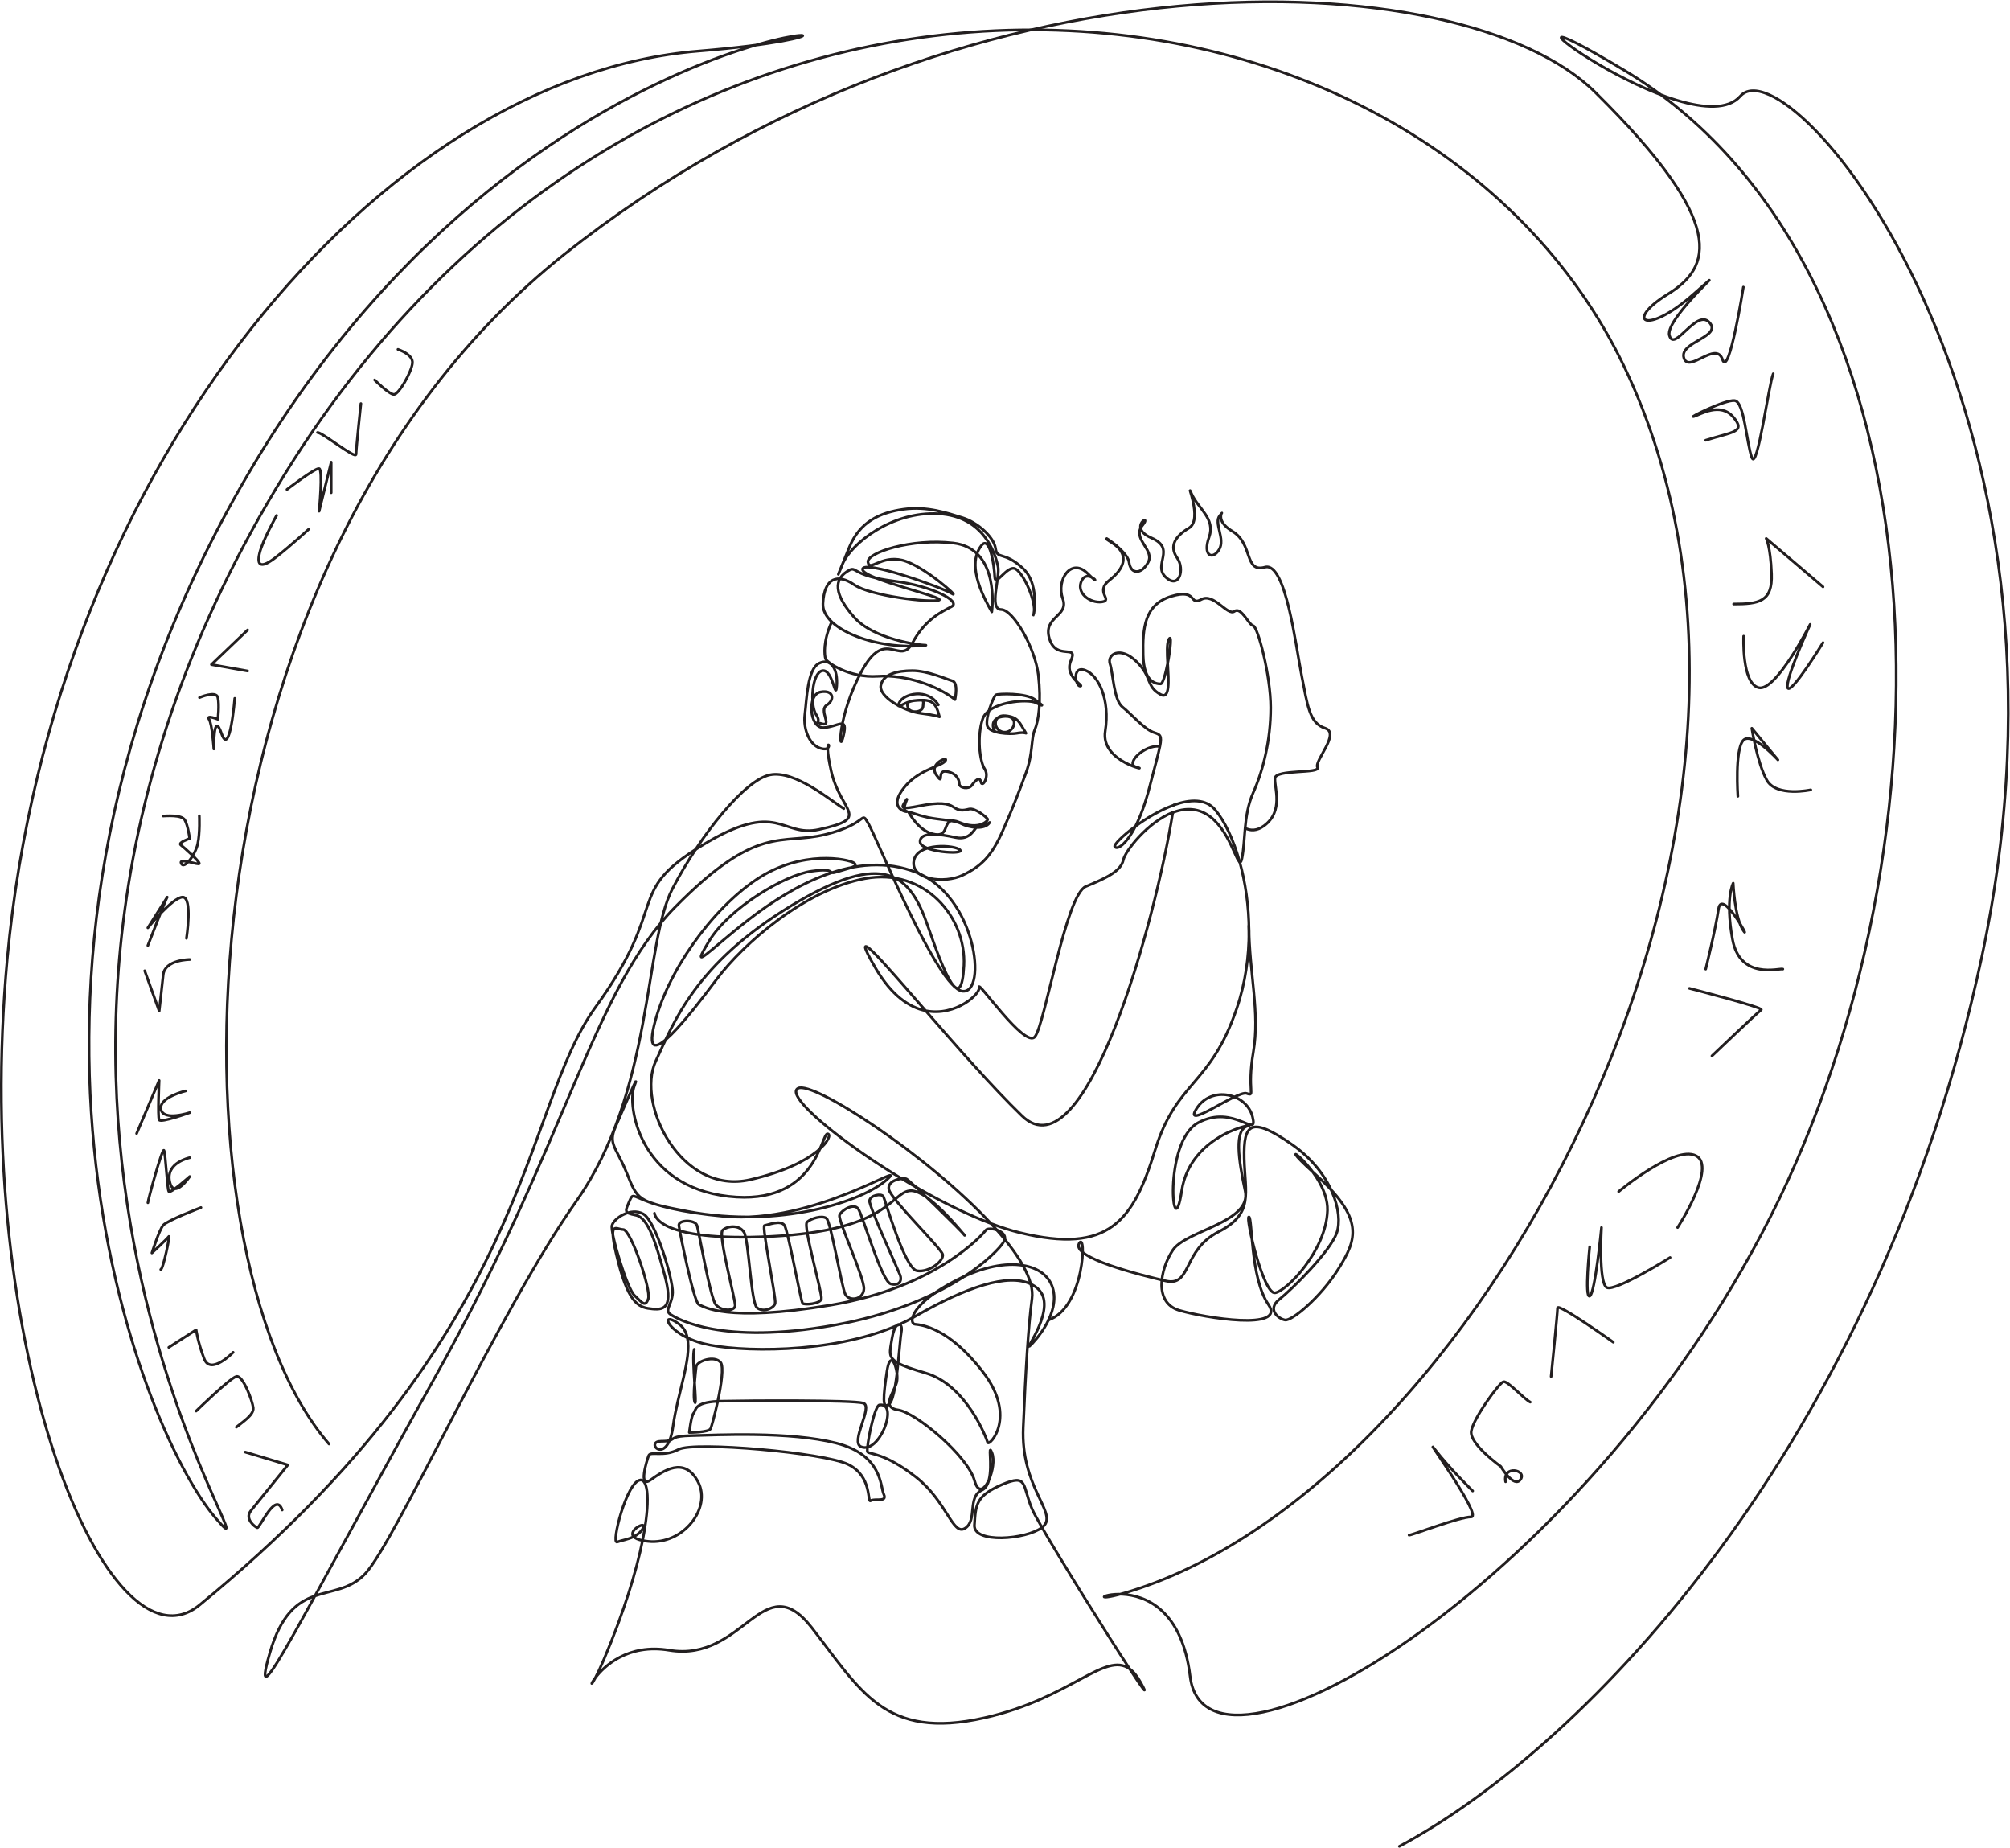 <?xml version="1.0" encoding="UTF-8" standalone="no"?>
<svg
   xmlns:dc="http://purl.org/dc/elements/1.1/"
   xmlns:cc="http://creativecommons.org/ns#"
   xmlns:rdf="http://www.w3.org/1999/02/22-rdf-syntax-ns#"
   xmlns:svg="http://www.w3.org/2000/svg"
   xmlns="http://www.w3.org/2000/svg"
   viewBox="0 0 4997.28 4592.627"
   height="4592.627"
   width="4997.28"
   xml:space="preserve"
   id="svg2"
   version="1.1"><defs
     id="defs6" /><g
     transform="matrix(1.333,0,0,-1.333,0,4592.627)"
     id="g10"><g
       transform="scale(0.1)"
       id="g12"><g
         transform="scale(1.233)"
         id="g14"><path
           id="path16"
           style="fill:none;stroke:#231f20;stroke-width:40.537;stroke-linecap:round;stroke-linejoin:round;stroke-miterlimit:10;stroke-dasharray:none;stroke-opacity:1"
           d="m 12763.8,15713.7 c -189.1,113.5 -737.7,586.3 -1115.9,510.7 -378.3,-75.7 -1040.4,-889 -1475.4,-1721.3 C 9737.49,13670.9 9888.77,11438.9 8716.03,9774.45 7543.34,8109.99 5973.42,4609.99 5519.47,4137.49 5065.51,3664.99 4422.41,4118.92 4081.94,2946.26 c -340.46,-1172.75 510.7,605.22 2515.67,4199.02 2004.99,3593.82 2367.23,5814.52 3616.49,7080.42 1249.3,1265.8 1598.9,931.9 2267.2,1095.8 668.2,163.9 529.5,378.3 655.7,163.9 126,-214.3 1045.4,-2495.4 1423.7,-2533.3 378.3,-37.8 208.1,1437.5 -699.8,1796.9 -907.9,359.4 -1890.3,-215.5 -2527,-707.3 -636.7,-491.7 -907.8,-825.8 -605.2,-327.7 302.6,498 1141.4,996.5 1547.9,1053 406.4,56.5 215.3,-64.5 391.8,-7.7 176.5,56.7 329.8,76.8 247.9,133.6 -82,56.6 -788.1,208 -1475.2,-252.3 -687.2,-460.1 -1361.1,-1413.5 -1550.14,-2219.5 -179.66,-766 557.84,189.1 955.04,718.6 397.1,529.6 1331.7,1347.9 2235.5,1515.5 903.9,167.7 1537.4,-579.3 1499.6,-1316.9 -37.8,-737.6 -283.6,-160.7 -548.4,605.2 -264.8,765.9 -643,1163.1 -2061.4,303.1 -1454.8,-882 -1773.6,-1753.1 -2051.96,-2351.9 -300.22,-645.7 380.66,-2032.69 1427.16,-1793.1 1046.5,239.6 1273.4,680.9 1172.6,693.4 -100.9,12.7 -163.9,-1096.92 -1500.4,-945.55 -1336.51,151.25 -1538.22,1361.65 -1424.8,1664.35 113.51,302.5 -170.74,-350.1 -284.25,-614.9 -113.42,-264.8 6.9,-292.9 170.83,-696.5 163.85,-403.46 158.18,-435.73 920.32,-579.96 1399.6,-264.79 2647.9,151.29 3013.5,479.16 365.7,327.8 -1084.3,-680.87 -2458.7,-554.8 -1374.26,126.07 -1349.05,428.72 -1424.69,252.14 -75.73,-176.5 -103.29,-195.72 85.77,-233.58 189.15,-37.78 302.66,-416.07 435.02,-898.31 132.3,-482.23 9.4,-538.98 -179.63,-520.09 -189.15,18.97 -349.92,47.27 -520.1,709.24 -170.25,661.9 -37.86,491.72 75.65,491.72 113.42,0 427.67,-917.28 378.21,-1049.67 -49.45,-132.32 -94.53,-50.84 -208.04,53.18 -113.42,104.02 -368.8,950.2 -340.43,1058.43 28.38,108.24 283.68,278.41 472.83,174.39 189.15,-104.02 453.81,-1002.32 444.41,-1191.39 -9.4,-189.15 -132.4,-264.79 -28.3,-330.95 104,-66.23 765.9,-463.34 2468,-160.77 1702,302.57 2486.8,1106.35 2572,1267.12 85.1,160.69 -236.4,226.93 -274.2,170.18 -37.9,-56.76 -746.7,-866.94 -2344.9,-1133.19 -1598.3,-266.33 -1919.8,-20.43 -1995.5,7.95 -75.6,28.38 -293,1107.32 -302.5,1196.66 -9.5,89.34 245.9,90.32 274.2,0 28.3,-90.31 199.8,-1093.7 283.6,-1196.66 83.9,-102.96 283.7,-104.02 293.2,-18.97 9.5,85.13 -264.8,1078.05 -189.1,1144.21 75.6,66.15 245.9,85.12 321.5,-28.38 75.7,-113.42 104.8,-1066.05 198.6,-1144.13 93.8,-78.15 255.3,-9.48 274.2,66.16 18.9,75.64 -208,1173.56 -160.7,1177.77 47.2,4.22 245.8,90.32 302.5,0 56.8,-90.31 245.9,-1149.4 274.2,-1177.77 28.4,-28.38 264.8,-9.49 283.7,66.16 19,75.64 -283.7,1106.34 -217.4,1163.09 66.1,56.76 226.9,104.02 293.1,56.76 66.2,-47.27 229.6,-1027.54 283.6,-1144.21 54.2,-116.59 274.3,-94.53 283.7,75.72 9.5,170.18 -397.1,1040.11 -368.7,1115.75 28.4,75.65 217.4,189.15 283.7,94.54 66.1,-94.54 354.7,-1099.78 491.6,-1134.64 137,-34.95 170.3,56.67 141.9,132.39 -28.4,75.64 -472.8,1040.11 -463.4,1125.24 9.5,85.04 179.7,113.42 208.1,66.16 28.4,-47.27 324.2,-1096.87 510.6,-1125.24 186.4,-28.38 406.6,151.28 387.7,245.82 -18.9,94.61 -781.2,834.9 -813.2,983.43 -32.1,148.54 217.5,179.64 264.7,160.74 47.3,-18.9 841.7,-794.25 879.4,-851.01 37.9,-56.75 -547.6,709.65 -832.1,671.38 -284.4,-38.34 -326.4,-600.92 -2089.7,-690.27 -1763.39,-89.42 -1768.33,349.84 -1768.33,349.84" /></g><g
         transform="scale(2.403)"
         id="g18"><path
           id="path20"
           style="fill:none;stroke:#231f20;stroke-width:20.808;stroke-linecap:round;stroke-linejoin:round;stroke-miterlimit:10;stroke-dasharray:none;stroke-opacity:1"
           d="m 7723.22,8659.97 c -21.18,29.34 -39.24,113.03 77.32,118.65 116.61,5.66 72.75,-133.26 -10.57,-122.44 -83.27,10.78 -88.76,137.3 12.66,127.6 101.42,-9.7 108.95,-51.77 160.72,-135.92 0,0 -22.68,9.7 -71.21,0 -48.52,-9.7 -213.57,-3.25 -229.76,58.26 -16.19,61.47 48.56,229.73 67.96,239.47 19.43,9.69 229.76,16.18 300.97,-35.63 71.16,-51.77 74.41,-58.22 9.7,-25.88 -64.72,32.37 -368.94,9.73 -414.21,-126.19 -45.32,-135.92 -22.65,-330.1 16.18,-387.9 38.83,-57.81 -19.43,-149.28 -29.13,-100.76 -9.7,48.53 -48.56,6.49 -71.2,-25.88 -22.64,-32.38 -97.1,-22.64 -97.1,12.94 0,35.58 -29.08,87.39 -103.54,95.47 -74.41,8.11 -9.69,-118.11 -74.41,-27.51 -64.75,90.6 106.79,152.11 67.96,106.79 -38.87,-45.32 -226.56,-67.96 -336.55,-229.77 -110.04,-161.8 78.82,-171 34.87,-158.1 -43.9,12.94 33.09,135.46 -5.78,77.82 -38.83,-57.68 -35.58,-65.33 114.11,-36.2 149.74,29.13 215.99,19.39 258.07,-9.7 42.07,-29.13 71.16,-29.13 119.73,-16.19 48.52,12.94 139.12,-64.71 145.61,-77.66 6.45,-12.94 -67.96,-87.39 -216.82,-25.88 -148.86,61.47 -65.25,-109.58 -188.02,-92.97 -122.77,16.56 -197.06,154.44 -206.76,169.58 -9.73,15.15 58.23,-18.39 148.83,-37.78 90.64,-19.44 203.88,-19.44 258.89,-48.57 55.02,-29.13 181.24,-51.77 220.07,9.74 -29.13,-22.68 -55.01,-16.19 -97.09,-32.38 -19.43,-9.7 -51.77,-110.03 -168.25,-84.15 -116.53,25.89 -275.09,48.57 -275.09,-32.34 0,-80.9 346.25,-103.58 310.67,-64.75 -35.58,38.83 -333.31,61.51 -359.2,-84.11 -25.88,-145.61 236.22,-181.24 381.84,-110.03 145.61,71.21 223.31,148.86 310.66,348.58 87.4,199.76 122.98,295.39 178,444.26 55.02,148.86 38.83,265.35 67.96,333.31 29.13,67.96 51.77,217.9 28.05,424.98 -23.76,207.13 -192.02,507.02 -289.11,509.14 -97.09,2.17 -6.04,251.24 -24.18,334.56 -18.15,83.37 -99.88,388.17 -461.82,408.47 -361.94,20.4 -679.98,-232.4 -744.69,-390.99 -64.71,-158.56 -25.97,-59.68 53.69,133.59 79.65,193.2 234.21,266.2 418.7,292.1 184.45,25.9 339.76,-29.1 456.29,-64.7 116.48,-35.6 245.91,-148.9 258.85,-239.5 12.94,-90.57 64.76,-16.2 213.58,-155.28 148.86,-139.17 64.75,-430.4 84.15,-346.3 19.43,84.15 -77.66,307.47 -142.37,343.05 -64.72,35.58 -158.56,-148.86 -161.81,-61.47 -3.25,87.35 -38.83,326.8 -103.54,242.7 -64.76,-84.1 -84.15,-229.76 80.9,-514.54 12.94,110.04 25.89,495.14 -297.72,533.94 -323.62,38.8 -676.36,-74.4 -663.41,-148.86 12.94,-74.41 100.33,55.06 265.34,16.19 165.05,-38.83 462.78,-307.42 385.12,-258.9 -77.65,48.57 -689.29,265.35 -692.54,188.61 -3.2,-76.78 662,-219.95 592.21,-240.38 -69.75,-20.43 -530.7,32.38 -656.92,119.73 -126.19,87.4 -232.97,58.27 -242.71,-145.62 -9.7,-203.87 433.98,-366.72 799.33,-323.61 -51.77,0 -404.51,45.32 -556.62,216.83 -152.11,171.5 -171.51,297.72 -32.34,368.89 51.4,21.89 29.09,-48.53 336.51,-87.36 307.47,-38.82 524.25,-158.56 453.08,-197.38 -71.2,-38.83 -203.88,-93.85 -304.21,-281.54 -100.3,-187.69 -207.09,126.18 -394.78,-220.07 -187.69,-346.25 -181.24,-666.62 -142.41,-504.81 38.87,161.81 -41.74,70.83 -153.4,65.96 -111.62,-4.87 -129.51,257.07 -24.26,276.67 105.24,19.6 111.65,-63.09 48.52,-101.92 -63.09,-38.83 43.7,-165.05 -33.96,-145.62 -77.65,19.4 0,0 -48.52,72.79 -48.57,72.83 -34,324.57 48.52,339.8 82.53,15.19 101.92,-242.71 111.62,-116.52 9.74,126.22 -43.66,218.44 -135.88,174.74 -92.22,-43.69 -97.09,-281.53 -111.66,-398.02 -14.56,-116.48 38.83,-252.4 140.79,-266.97 101.92,-14.52 -9.74,155.36 63.09,-169.88 72.79,-325.19 320.32,-364.02 -93.14,-455.28 -296.97,-65.55 -310.71,242.74 -912.69,-126.23 C 4843.01,7405.81 5204.41,7326.36 4622.07,6521.92 4039.68,5717.42 4141.9,4000.74 1549.41,1883.28 837.402,1301.73 -224.79,3848.13 56.846,6901.67 412.751,10760.5 2972.42,13741.2 5418.99,13940.9 7865.55,14140.6 4217.43,14572.6 1923.89,10655.7 -322.962,6818.43 1071.5,3259.58 1674.24,2556.85 c 602.74,-702.79 -2406.784,3338.52 534.85,8099.45 2941.64,4761 8813.41,4158.5 10399.31,832.3 1648.2,-3456.63 -1042,-8556.58 -3762.11,-9475.27 -756.05,-255.36 265.31,357.74 391.24,-685.3 125.93,-1042.998 3146.67,754.47 4569.67,3700.35 1423,2945.87 1291,7269.12 -1198.3,8762.72 -1373.1,823.8 524.3,-624.1 898.7,-199.7 374.5,424.4 2792.4,-2391.1 1872.4,-6688.28 C 14572.7,3132.32 12309.3,784.308 10861.4,10.404" /></g><g
         transform="scale(1.566)"
         id="g22"><path
           id="path24"
           style="fill:none;stroke:#231f20;stroke-width:31.932;stroke-linecap:round;stroke-linejoin:round;stroke-miterlimit:10;stroke-dasharray:none;stroke-opacity:1"
           d="m 14830.5,12139 c 62.1,-31 138.6,-35 225.4,29.3 237.2,175.7 119.1,456.9 129.1,566.1 9.9,109.3 546.2,49.7 506.5,129.2 -39.7,79.4 278.1,407.2 89.4,466.7 -188.7,59.6 -208.6,278.1 -278.1,625.8 -69.5,347.6 -188.7,1360.7 -437,1291.1 -248.3,-69.5 -139.1,278.1 -387.3,427.1 -161.6,96.9 -142.3,185.4 -131.1,210.8 v 0 c 4.1,9.3 7.2,10.2 0,0 -3.3,-4.8 -9,-12.1 -17.9,-22.1 -79.4,-89.4 69.5,-278.1 -10,-407.2 -79.4,-129.1 -198.6,-69.6 -119.1,149 79.4,218.5 -129.2,337.6 -208.6,516.4 -79.4,178.8 139,-307.9 -29.8,-407.2 -168.8,-99.3 -238.4,-218.5 -142.3,-355.6 96,-137.1 23.1,-379.4 -135.8,-230.4 -158.9,149 129.1,337.7 -168.8,466.8 -87.7,38 -122,80.3 -130.1,117 -19.6,88.1 111.9,144.2 20.9,32 -8.9,-10.8 -15.7,-21.4 -20.9,-32 -72.2,-144.5 164.4,-266.2 90.3,-405 -79.4,-149 -208.5,-149 -228.4,0 -6.2,46.5 -49.1,100.6 -98.6,149.1 -48,46.8 -102.3,88.3 -135.1,111.8 -17.7,12.8 -29.3,20.3 -30.3,20.5" /></g><g
         transform="scale(1.435)"
         id="g26"><path
           id="path28"
           style="fill:none;stroke:#231f20;stroke-width:34.852;stroke-linecap:round;stroke-linejoin:round;stroke-miterlimit:10;stroke-dasharray:none;stroke-opacity:1"
           d="m 9024.1,6475.98 c -20.5,-52.07 -7.88,-261.4 3.62,-436.84 0,0 0,-0.07 0,-0.14 9.97,-153.21 19.17,-280.43 4.53,-254.01 -17.22,30.95 -13.1,145.13 -4.53,254.01 0,0.07 0,0.14 0,0.14 7.04,89.92 17.08,176.14 20.77,209.18 8.16,73.19 235.81,154.47 317.09,56.95 44.54,-53.4 8.57,-292.27 -37.08,-505.36 -37.64,-175.93 -81.98,-334.37 -92.99,-356.4 -24.4,-48.79 -276.45,-48.79 -276.45,-48.79 0,0 24.4,219.5 56.95,252.05 31.3,31.3 -5.37,138.22 312.49,153.14 11.92,0.63 24.25,1.05 37.08,1.33 357.65,8.08 1715.32,16.24 1853.62,-24.4 138.2,-40.64 -178.9,-512.19 -24.4,-569.14 27.1,-9.97 54,-10.66 80,-4.18 14.4,154.04 99.5,541.25 155.8,548.92 68.2,9.27 130,-32.55 97.5,-195.1 -26.8,-134.04 -131,-323.36 -253.3,-353.82 -3.1,-32.83 -3,-55.07 1.3,-60.78 24.3,-32.56 219.5,-8.16 626,-325.25 406.5,-317.08 479.7,-772.32 642.2,-666.65 162.6,105.67 24.4,406.52 219.6,495.95 47,21.54 74.5,72.07 90,133.62 48.9,193.08 -19.1,494.56 38.9,348.8 35.3,-88.73 8.8,-241.8 -38.9,-348.8 -55.4,-124.63 -139.5,-186.67 -187.6,-11.71 -89.4,325.24 -764.2,886.16 -991.8,918.71 -77.7,11.08 -109.1,40.64 -115.2,80.09 -9.3,59.88 39.7,142.61 72.9,217.96 8.9,20.29 16.6,40.08 21.8,58.76 8.6,31.3 9,74.24 4,117.32 -16.6,140.87 -91.9,283.76 -130.1,28.65 -49.6,-331.59 -64.6,-509.27 31.4,-422.69 0.4,0.42 0.9,0.76 1.3,1.18 29.1,26.77 52.5,109.93 71.6,216.78 9.6,54.02 18.1,114.18 25.8,176.08 5.5,44.54 10.5,90.06 15.1,134.81 18.9,182.2 31.2,353.4 41.9,407.28 10.6,52.49 -3,89.85 -25.1,95.36 -10.6,2.72 -23.2,-1.96 -36.1,-15.9 -22.5,-24.46 -45.9,-77.37 -60.7,-168.89 -26.9,-167.5 -57.5,-241.67 80,-317.85 69.4,-38.41 181.8,-77.44 359,-129.31 528.5,-154.46 788.6,-845.51 804.9,-902.39 16.2,-56.95 390.2,325.17 -56.9,910.55 -447.1,585.31 -804.9,617.86 -886.2,626.02 -27.2,2.65 -45.5,32.41 -34.1,82.87 22.9,100.31 163.5,282.66 586.5,497.63 331.9,168.75 627.6,220.26 848.3,184.64 202.1,-32.62 341.3,-138.22 387.9,-293.59 97.6,-325.24 -219.5,-682.97 -300.8,-756.16 -81.3,-73.19 374,512.19 105.7,748 -27,23.77 -57.2,43.5 -90.2,59.32 -294.8,140.8 -824.2,-30.46 -1511.4,-425.2 -8.6,-4.95 -17.3,-9.82 -26,-14.64 -54.6,-30.31 -111.4,-58.69 -169.9,-85.1 -11.9,-5.37 -24,-10.74 -36.1,-15.9 -860.7,-372.64 -2077.22,-345.24 -2514.13,-232.18 -78.77,20.35 -147.36,46.28 -205.77,74.51 -295.9,142.9 -330.47,344.06 -104.91,175.8 57.16,-42.73 89.78,-102.68 104.91,-175.8 56.53,-272.12 -128.53,-726.39 -186.18,-1149.43 -10.95,-79.88 -27.05,-140.24 -45.87,-185.27 -107.41,-257.14 -302.38,-9.83 -108.67,-9.83 55.56,0 87.48,3.83 108.67,9.83 65.66,18.54 29.63,57.23 281.61,63.36 333.33,8.08 1284.54,56.88 1886.14,-97.59 601.6,-154.39 569.1,-560.91 617.9,-666.65 48.7,-105.67 -122,-48.72 -170.7,-81.28 -48.8,-32.48 24.3,317.09 -293.2,471.56 -317.6,154.46 -1999.5,300.77 -2202.76,195.1 -203.26,-105.67 -365.81,-16.24 -390.21,-81.28 -24.32,-65.03 -138.15,-430.91 24.4,-316.53 162.55,114.39 439,316.53 617.86,-24.39 178.86,-340.86 -195.1,-821.61 -650.34,-772.89 -26.77,2.93 -50.4,6.49 -71.1,10.67 -61.69,12.54 -97.59,30.46 -115.57,50.46 -78.63,87.34 182.41,214.69 121.63,109.58 -30.32,-52.42 -74.24,-86.16 -121.63,-109.58 -76.68,-37.99 -162.41,-49.14 -214.14,-69.21 -83.78,-32.56 122.41,788.91 301.34,805.15 101.07,9.2 130.97,-277 28.37,-786.4 -78.98,-391.81 -236.3,-915.78 -499.99,-1539.08 -47.96,-113.34 -85.39,-191.34 -111.95,-241.8 -28.72,-54.72 -44.68,-77.1 -47.26,-77.1 -3.14,0 12.41,31.16 47.26,77.1 111.67,147 421.85,444.92 957.53,355.63 975.73,-162.62 1219.69,1105.79 1853.96,292.76 634.2,-813.18 943.2,-1463.59 2244.1,-1170.9 1122.7,252.61 1567.3,868.59 1887.5,635.36 50.9,-37.02 98.5,-95.36 145.3,-180.05 105.6,-191.13 23,-77.37 -145.3,180.05 -300.9,460.32 -875.9,1379.94 -1139.6,1838.11 -203.9,-156.49 -893.2,-213.93 -878,30.87 16.3,260.35 16.4,378.71 356.9,525.23 340.5,146.52 261.1,-4.81 391.2,-313.81 17.9,-42.59 64.3,-128.12 129.9,-242.29 12.9,9.89 24,20.21 32.7,30.87 146.4,178.94 -309,504.11 -276.4,1268.49 32.5,764.31 65.4,1308.5 113.8,1675 7.6,58 1.8,121.22 -15.9,188.69 -20.1,75.91 -55,157.19 -102.6,242.43 -94.8,169.67 -239.5,354.87 -414.9,544.19 -1172.6,444.16 -2756.6,1624.88 -2507.6,1756.69 195.2,103.31 1687.2,-871.37 2507.6,-1756.69 129.7,-49.14 254.2,-89.22 370.8,-117.87 1170.8,-288.3 1480.5,161.02 1762.3,1071.63 281.9,910.56 715.5,823.85 1062.3,1842.89 224.9,660.3 185.6,1375.3 35.7,1908.9 -81.4,289.8 -195.4,526.1 -317.5,671 -122.2,145.2 -325.3,136.9 -535,62.4" /></g><g
         transform="scale(1.454)"
         id="g30"><path
           id="path32"
           style="fill:none;stroke:#231f20;stroke-width:34.389;stroke-linecap:round;stroke-linejoin:round;stroke-miterlimit:10;stroke-dasharray:none;stroke-opacity:1"
           d="m 15055.3,13369.3 c -172.9,-61.4 -350.4,-168.3 -490.1,-270.6 -122.8,-241.7 -236.9,-304.6 -265.5,-261.6 -15.2,22.7 97.9,138.8 265.5,261.6 60.5,118.9 123.1,281.1 178.6,495.2 71.5,275.4 117,437 135.8,534.7 25.7,132.4 2.2,147.5 -71.7,170.6 -128.2,40.1 -296.7,240.7 -409,328.9 -112.3,88.2 -120.3,433.2 -160.4,553.4 -40.1,120.4 128.3,232.7 336.9,32.2 208.5,-200.6 120.3,-320.9 312.8,-425.2 121.3,-65.6 102.5,177.2 90,400.1 -7.3,131.1 -12.5,255.3 14.3,305.8 41.5,78.4 22.1,-121.7 -14.3,-305.8 -26.8,-136.2 -62.8,-263.7 -90,-263.7 -64.2,0 -216.6,24 -224.5,369 -8.1,344.9 16,649.7 360.9,754 344.9,104.3 224.6,-128.4 385,-40.1 160.5,88.2 337,-216.6 425.1,-152.4 88.3,64.1 184.6,-176.5 240.7,-184.5 56.2,-8 224.6,-633.7 224.6,-1050.8 0,-417.2 -96.2,-802.2 -224.6,-1091 -66.7,-150 -90.1,-306.6 -103.9,-456.1 -12.7,-138.3 -17.4,-270.5 -40.5,-386.2 -9.2,-46 -20.1,-56 -34.6,-41.2 -61.4,62.4 -188.6,566.6 -536.1,657.2 -105.3,27.5 -214.4,12.1 -319.5,-28.9" /></g><g
         transform="scale(1.342)"
         id="g34"><path
           id="path36"
           style="fill:none;stroke:#231f20;stroke-width:37.268;stroke-linecap:round;stroke-linejoin:round;stroke-miterlimit:10;stroke-dasharray:none;stroke-opacity:1"
           d="m 12864.6,11629 c 420.4,-85 765.5,240.8 742.8,323.9 -34.8,127.5 637.6,-857.8 776.7,-684 139.1,173.9 428.8,1970.6 707,2086.6 278.3,115.9 486.9,208.6 521.7,370.9 26.2,122.4 336.4,522.3 687.2,658.9 -238.7,-1501.7 -1212.9,-5070.31 -2096.5,-4216.8 -408.8,395 -916.4,975 -1338.9,1460.5 -637.5,732.8 -1080.6,1250.4 -695.6,591.5 223.4,-382.4 470.3,-546 695.6,-591.5" /></g><g
         transform="scale(1.497)"
         id="g38"><path
           id="path40"
           style="fill:none;stroke:#231f20;stroke-width:33.39;stroke-linecap:round;stroke-linejoin:round;stroke-miterlimit:10;stroke-dasharray:none;stroke-opacity:1"
           d="m 14447.4,13718.2 c -192.6,20.7 -431.5,-218.8 -293.1,-257 214.4,-59.2 -446.5,52 -384.2,446.6 62.3,394.6 -83.1,695.8 -249.3,758.1 -113.3,42.5 -130,-64.6 -109.5,-137.1 40.2,-39.6 73.7,-60.2 47.2,-60.2 -19.9,0 -37.6,26.4 -47.2,60.2 -54.3,53.7 -120.8,142.2 -67.1,261.7 93.5,207.8 -186.9,-10.3 -270,270.1 -83.1,280.4 249.2,270 166.2,498.5 -83.1,228.4 103.8,519.3 311.6,311.5 19.3,-19.3 35.1,-34.3 47.8,-46 25.7,-12.5 44.2,-30.4 44.2,-33.6 0,-2.6 -12.6,4.8 -44.2,33.6 -36.6,17.9 -87.5,24.8 -120.6,-37.1 -83,-155.8 103.9,-290.7 249.3,-270 145.4,20.8 -93.5,124.7 93.4,270 148.4,115.4 224.9,250.5 135.8,374 -23.2,32.1 -57.4,63.4 -104.6,93.4 -14.8,9.4 -26.9,17.3 -36.7,23.6 -21.3,14 -30.8,20.6 -31.6,21.4 v 0.1" /></g><g
         transform="scale(1.562)"
         id="g42"><path
           id="path44"
           style="fill:none;stroke:#231f20;stroke-width:32.016;stroke-linecap:round;stroke-linejoin:round;stroke-miterlimit:10;stroke-dasharray:none;stroke-opacity:1"
           d="m 12519.3,6299.04 c 435.2,145.48 455.1,1081.56 365.4,912.26 -89.6,-169.3 727,-374.07 1035.7,-445.98 308.7,-71.85 199.1,366.32 627.4,585.37 428.2,219.12 318.6,458.08 308.7,876.34 -10,418.25 79.6,507.83 567.5,169.3 488,-338.6 617.4,-826.52 537.8,-1055.56 -79.7,-229.04 -537.8,-677.13 -687.1,-796.68 -149.4,-119.49 -10,-231.29 69.7,-245.05 79.6,-13.83 422,264.96 639.2,613.49 217.2,348.58 316.4,592.35 -283.3,1131.18 -599.7,538.76 163.8,42.19 150.5,-435.55 -13.5,-477.73 -486.5,-964.5 -625.9,-984.42 -139.4,-19.91 -356.4,906.24 -312.6,906.24 43.7,0 13.8,-726.95 233,-1045.63 219,-318.63 -766.8,-159.31 -1065.6,-69.67 -298.7,89.58 -233.3,477.93 -76.8,716.96 156.5,238.97 946.4,331.24 865.1,708.32 -81.3,377.08 -131,732.39 28.3,773.82 159.3,41.43 -680,-68.13 -786.7,-775.1 -106.7,-707.04 -229,587.49 199.1,816.53 428.3,229.04 717.1,-209.13 647.3,69.73 -69.7,278.79 -487.9,378.36 -667.2,99.57 -179.2,-278.86 488,219.05 597.5,179.22 109.6,-39.83 0,29.91 79.7,497.91 79.7,468.01 -47.7,926.06 -53.7,1503.66" /></g><g
         transform="scale(1.402)"
         id="g46"><path
           id="path48"
           style="fill:none;stroke:#231f20;stroke-width:35.656;stroke-linecap:round;stroke-linejoin:round;stroke-miterlimit:10;stroke-dasharray:none;stroke-opacity:1"
           d="m 11062.7,16300 c -117.6,-261.5 -93.7,-440.1 -80.6,-487 13,-47 314.2,-258.8 694.9,-232.9 380.8,25.9 805.9,-133.1 1027.8,-310.6 18.5,107.3 29.5,232.9 -40.7,251.4 -70.2,18.6 -321.6,133.2 -525,133.2 -203.3,0 -391.8,-44.5 -421.3,-196 -29.6,-151.6 314.2,-343.8 524.9,-369.7 210.7,-25.9 255.1,-48.1 255.1,-48.1 -29.6,110.9 -51.8,229.2 -236.6,221.9 -184.9,-7.4 -205.2,-21.3 -182.1,-99.3 23.1,-78.2 192.5,-69.9 200.2,14.7 7.9,84.7 21.7,94.1 -116.5,78.2 -138.3,-15.8 -252.9,-137.8 -197.4,-23.2 55.4,114.6 373.4,195.9 517.5,-33.3" /></g><g
         transform="scale(2.182)"
         id="g50"><path
           id="path52"
           style="fill:none;stroke:#231f20;stroke-width:22.915;stroke-linecap:round;stroke-linejoin:round;stroke-miterlimit:10;stroke-dasharray:none;stroke-opacity:1"
           d="M 2812.37,3449.4 C 1400.82,5080.93 1441.2,10929.2 4821.53,13614.6 8201.92,16300 12495.7,16127.6 13637,15000 c 1141.3,-1127.5 990,-1495.9 618.8,-1724.2 -371.3,-228.3 -192.5,-363 219.9,0 412.6,363 -247.4,-200.8 -206.2,-352 41.3,-151.3 231.1,233.7 342.4,110 111.4,-123.8 -259.9,-165 -218.7,-302.5 41.3,-137.5 275.1,151.2 330.1,-13.8 55,-165 178.7,618.8 178.7,618.8" /></g><g
         transform="scale(2.029)"
         id="g54"><path
           id="path56"
           style="fill:none;stroke:#231f20;stroke-width:24.64;stroke-linecap:round;stroke-linejoin:round;stroke-miterlimit:10;stroke-dasharray:none;stroke-opacity:1"
           d="m 16300,13545.3 c -39.4,-88.7 -147.8,-906.8 -197.1,-768.8 -49.3,138 -69,512.5 -157.7,522.4 -88.7,9.9 -433.7,-163.5 -374.5,-145.8 59.1,17.7 242,135.2 362.5,-5.9 120.4,-141.1 -7.7,-134.1 -254.1,-213" /></g><g
         transform="scale(2.086)"
         id="g58"><path
           id="path60"
           style="fill:none;stroke:#231f20;stroke-width:23.973;stroke-linecap:round;stroke-linejoin:round;stroke-miterlimit:10;stroke-dasharray:none;stroke-opacity:1"
           d="m 15500.8,11117 c 223.8,0 348.5,19.2 338.9,268.5 -9.6,249.4 -47.9,317.5 -47.9,317.5 l 508.2,-432.5" /></g><g
         transform="scale(2.086)"
         id="g62"><path
           id="path64"
           style="fill:none;stroke:#231f20;stroke-width:23.973;stroke-linecap:round;stroke-linejoin:round;stroke-miterlimit:10;stroke-dasharray:none;stroke-opacity:1"
           d="m 15590.2,10829.4 c 0,0 -19,-422 134.4,-460.3 153.5,-38.4 460.3,565.7 460.3,565.7 0,0 -230.1,-502.1 -201.3,-567.4 28.7,-65.4 316.4,404.4 316.4,404.4" /></g><g
         transform="scale(2.072)"
         id="g66"><path
           id="path68"
           style="fill:none;stroke:#231f20;stroke-width:24.129;stroke-linecap:round;stroke-linejoin:round;stroke-miterlimit:10;stroke-dasharray:none;stroke-opacity:1"
           d="m 16300,9519.71 c 0,0 -308.9,-67.56 -395.7,86.87 -86.9,154.43 -135.1,467.42 -135.1,467.42 l 234.8,-284.52 c 0,0 -236.7,261.12 -313,174.21 -76.3,-86.86 -47.3,-501.89 -47.3,-501.89" /></g><g
         transform="scale(2.04)"
         id="g70"><path
           id="path72"
           style="fill:none;stroke:#231f20;stroke-width:24.507;stroke-linecap:round;stroke-linejoin:round;stroke-miterlimit:10;stroke-dasharray:none;stroke-opacity:1"
           d="m 16300,8030.45 c -28.9,11.13 -391.6,-103.42 -460.2,272.42 -68.7,375.89 6.4,513.13 6.4,513.13 0,0 12.8,-313.69 91.4,-431.32 78.6,-117.64 -195.9,392.11 -225.3,196.06 -29.4,-196.06 -117.6,-550.29 -117.6,-550.29" /></g><g
         transform="scale(2.019)"
         id="g74"><path
           id="path76"
           style="fill:none;stroke:#231f20;stroke-width:24.76;stroke-linecap:round;stroke-linejoin:round;stroke-miterlimit:10;stroke-dasharray:none;stroke-opacity:1"
           d="m 15606.7,7936.23 c 0,0 693.3,-178.27 663.6,-198.08 -29.7,-19.81 -455.6,-425.87 -455.6,-425.87" /></g><g
         transform="scale(1.965)"
         id="g78"><path
           id="path80"
           style="fill:none;stroke:#231f20;stroke-width:25.44;stroke-linecap:round;stroke-linejoin:round;stroke-miterlimit:10;stroke-dasharray:none;stroke-opacity:1"
           d="m 15923.5,5885 c 0,0 376.5,580.03 173,681.79 -203.5,101.76 -732.7,-340.89 -732.7,-340.89" /></g><g
         transform="scale(1.911)"
         id="g82"><path
           id="path84"
           style="fill:none;stroke:#231f20;stroke-width:26.158;stroke-linecap:round;stroke-linejoin:round;stroke-miterlimit:10;stroke-dasharray:none;stroke-opacity:1"
           d="m 16300,5758.25 c 0,0 -533.6,-334.82 -617.3,-292.97 -83.7,41.85 -52.3,585.94 -52.3,585.94 0,0 -62.8,-648.72 -115.1,-669.65 -52.4,-20.92 0,481.31 0,481.31" /></g><g
         transform="scale(1.846)"
         id="g86"><path
           id="path88"
           style="fill:none;stroke:#231f20;stroke-width:27.08;stroke-linecap:round;stroke-linejoin:round;stroke-miterlimit:10;stroke-dasharray:none;stroke-opacity:1"
           d="m 16300,5105.35 c 0,0 -563.3,400.77 -563.3,346.61 0,-54.16 -64.9,-693.23 -64.9,-693.23" /></g><g
         transform="scale(1.751)"
         id="g90"><path
           id="path92"
           style="fill:none;stroke:#231f20;stroke-width:28.56;stroke-linecap:round;stroke-linejoin:round;stroke-miterlimit:10;stroke-dasharray:none;stroke-opacity:1"
           d="m 16300,4744.7 c -68.5,34.27 -239.9,228.48 -285.6,217.05 -45.7,-11.42 -319.9,-388.41 -342.7,-525.5 -22.9,-137.09 314.1,-376.99 314.1,-376.99 0,0 142.8,-239.9 211.4,-137.09 68.5,102.82 -194.2,154.4 -160,-25.58" /></g><g
         transform="scale(1.697)"
         id="g94"><path
           id="path96"
           style="fill:none;stroke:#231f20;stroke-width:29.469;stroke-linecap:round;stroke-linejoin:round;stroke-miterlimit:10;stroke-dasharray:none;stroke-opacity:1"
           d="m 15486.7,3434.03 c 35.3,0 551.7,200.38 682.5,200.38 130.8,0 -552.9,943 -399.6,742.61 153.2,-200.38 416.3,-457.53 416.3,-457.53" /></g><path
         id="path98"
         style="fill:none;stroke:#231f20;stroke-width:50;stroke-linecap:round;stroke-linejoin:round;stroke-miterlimit:10;stroke-dasharray:none;stroke-opacity:1"
         d="m 5263.13,6296.2 c -119.99,360 -419.98,-345 -464.98,-330 -44.99,15 -239.98,165 -119.99,315 119.99,150 689.97,855 689.97,855 l -794.97,239.9" /><path
         id="path100"
         style="fill:none;stroke:#231f20;stroke-width:50;stroke-linecap:round;stroke-linejoin:round;stroke-miterlimit:10;stroke-dasharray:none;stroke-opacity:1"
         d="m 4408.17,7841.1 c 105,90 329.99,225 314.99,360 -15,135 -194.99,615 -314.99,585 -119.99,-30 -749.96,-645 -749.96,-645" /><path
         id="path102"
         style="fill:none;stroke:#231f20;stroke-width:50;stroke-linecap:round;stroke-linejoin:round;stroke-miterlimit:10;stroke-dasharray:none;stroke-opacity:1"
         d="m 4348.18,9236.1 c 0,0 -419.98,-435 -539.98,-120 -119.99,315 -149.99,539.9 -149.99,539.9 l -509.97,-327.2" /><path
         id="path104"
         style="fill:none;stroke:#231f20;stroke-width:50;stroke-linecap:round;stroke-linejoin:round;stroke-miterlimit:10;stroke-dasharray:none;stroke-opacity:1"
         d="m 2998.25,10781 c 44.99,0 179.99,660 149.99,615 -30,-45 -314.99,-306.4 -314.99,-306.4 0,0 135,427.3 209.99,516.8 75,89.5 704.97,329.5 704.97,329.5" /><path
         id="path106"
         style="fill:none;stroke:#231f20;stroke-width:50;stroke-linecap:round;stroke-linejoin:round;stroke-miterlimit:10;stroke-dasharray:none;stroke-opacity:1"
         d="m 2758.26,12025.9 c 0,45 269.98,1035 299.98,975 30,-60 60,-720 90,-765 30,-45 389.98,278.8 389.98,278.8 0,0 -298.84,-443.8 -373.83,-92.6 -75,351.2 373.83,443.8 373.83,443.8" /><path
         id="path108"
         style="fill:none;stroke:#231f20;stroke-width:50;stroke-linecap:round;stroke-linejoin:round;stroke-miterlimit:10;stroke-dasharray:none;stroke-opacity:1"
         d="m 2548.27,13315.9 419.98,989.9 c 0,0 -30,-675 0,-735 30,-60 569.97,135 569.97,135 0,0 -491.21,-164 -535.87,61 -44.65,224.9 460.87,344 460.87,344" /><g
         transform="scale(1.016)"
         id="g110"><path
           id="path112"
           style="fill:none;stroke:#231f20;stroke-width:49.228;stroke-linecap:round;stroke-linejoin:round;stroke-miterlimit:10;stroke-dasharray:none;stroke-opacity:1"
           d="m 2656.59,16093.2 265.82,-738.4 c 0,0 44.29,384 73.83,664.6 29.53,280.6 487.33,280.6 487.33,280.6" /></g><g
         transform="scale(1.09)"
         id="g114"><path
           id="path116"
           style="fill:none;stroke:#231f20;stroke-width:45.862;stroke-linecap:round;stroke-linejoin:round;stroke-miterlimit:10;stroke-dasharray:none;stroke-opacity:1"
           d="m 2530,15433.3 c 0,0 302.67,784.1 330.19,825.4 C 2887.71,16300 2530,15736 2530,15736 c 0,0 412.73,513.3 591.59,524.9 178.85,11.6 68.79,-704.7 68.79,-704.7" /></g><g
         transform="scale(1.182)"
         id="g118"><path
           id="path120"
           style="fill:none;stroke:#231f20;stroke-width:42.292;stroke-linecap:round;stroke-linejoin:round;stroke-miterlimit:10;stroke-dasharray:none;stroke-opacity:1"
           d="m 2574.12,16274.6 c 38.06,0 291.81,25.4 342.55,-63.4 50.75,-88.8 76.13,-291.8 76.13,-291.8 0,0 -190.31,-63.5 -139.56,-101.5 50.74,-38.1 291.8,-253.8 291.8,-291.9 0,-38 -329.86,101.6 -285.46,0 44.4,-101.5 222.02,136.2 260.09,309.2 38.06,173 25.37,442.7 25.37,442.7" /></g><g
         transform="scale(1.324)"
         id="g122"><path
           id="path124"
           style="fill:none;stroke:#231f20;stroke-width:37.766;stroke-linecap:round;stroke-linejoin:round;stroke-miterlimit:10;stroke-dasharray:none;stroke-opacity:1"
           d="m 2810.23,16198 c 0,0 236.1,102 258.76,0 22.66,-101.9 0,-305.8 0,-305.8 0,0 -169.38,68 -124.35,0 45.05,-68 67.7,-419.2 67.7,-419.2 0,0 -7.94,555.2 109.32,215.3 117.27,-339.9 185.24,498.4 185.24,498.4" /></g><g
         transform="scale(1.393)"
         id="g126"><path
           id="path128"
           style="fill:none;stroke:#231f20;stroke-width:35.895;stroke-linecap:round;stroke-linejoin:round;stroke-miterlimit:10;stroke-dasharray:none;stroke-opacity:1"
           d="m 3315.34,15750.8 -484.55,86.2 484.55,463" /></g><g
         transform="scale(1.524)"
         id="g130"><path
           id="path132"
           style="fill:none;stroke:#231f20;stroke-width:32.816;stroke-linecap:round;stroke-linejoin:round;stroke-miterlimit:10;stroke-dasharray:none;stroke-opacity:1"
           d="m 3385.41,16300 c 0,0 -171.92,-305.2 -209.02,-462.7 -37.09,-157.5 21.98,-187 199.18,-49.2 177.2,137.8 403.62,344.5 403.62,344.5" /></g><g
         transform="scale(1.585)"
         id="g134"><path
           id="path136"
           style="fill:none;stroke:#231f20;stroke-width:31.54;stroke-linecap:round;stroke-linejoin:round;stroke-miterlimit:10;stroke-dasharray:none;stroke-opacity:1"
           d="m 3376.75,15978.3 c 0,0 331.15,255.5 378.46,246 47.31,-9.5 0,-501.5 0,-501.5 l 141.92,577.2 v -359.5" /></g><g
         transform="scale(1.652)"
         id="g138"><path
           id="path140"
           style="fill:none;stroke:#231f20;stroke-width:30.258;stroke-linecap:round;stroke-linejoin:round;stroke-miterlimit:10;stroke-dasharray:none;stroke-opacity:1"
           d="m 3584.41,15973.2 c 45.38,9.1 435.68,-308.6 435.68,-245 0,63.5 54.47,571.8 54.47,571.8" /></g><g
         transform="scale(1.714)"
         id="g142"><path
           id="path144"
           style="fill:none;stroke:#231f20;stroke-width:29.17;stroke-linecap:round;stroke-linejoin:round;stroke-miterlimit:10;stroke-dasharray:none;stroke-opacity:1"
           d="m 4330.52,16300 c 0,0 166.26,-52.5 157.51,-148.8 -8.75,-96.2 -148.76,-341.2 -201.26,-341.2 -52.5,0 -210.01,157.5 -210.01,157.5" /></g></g></g></svg>